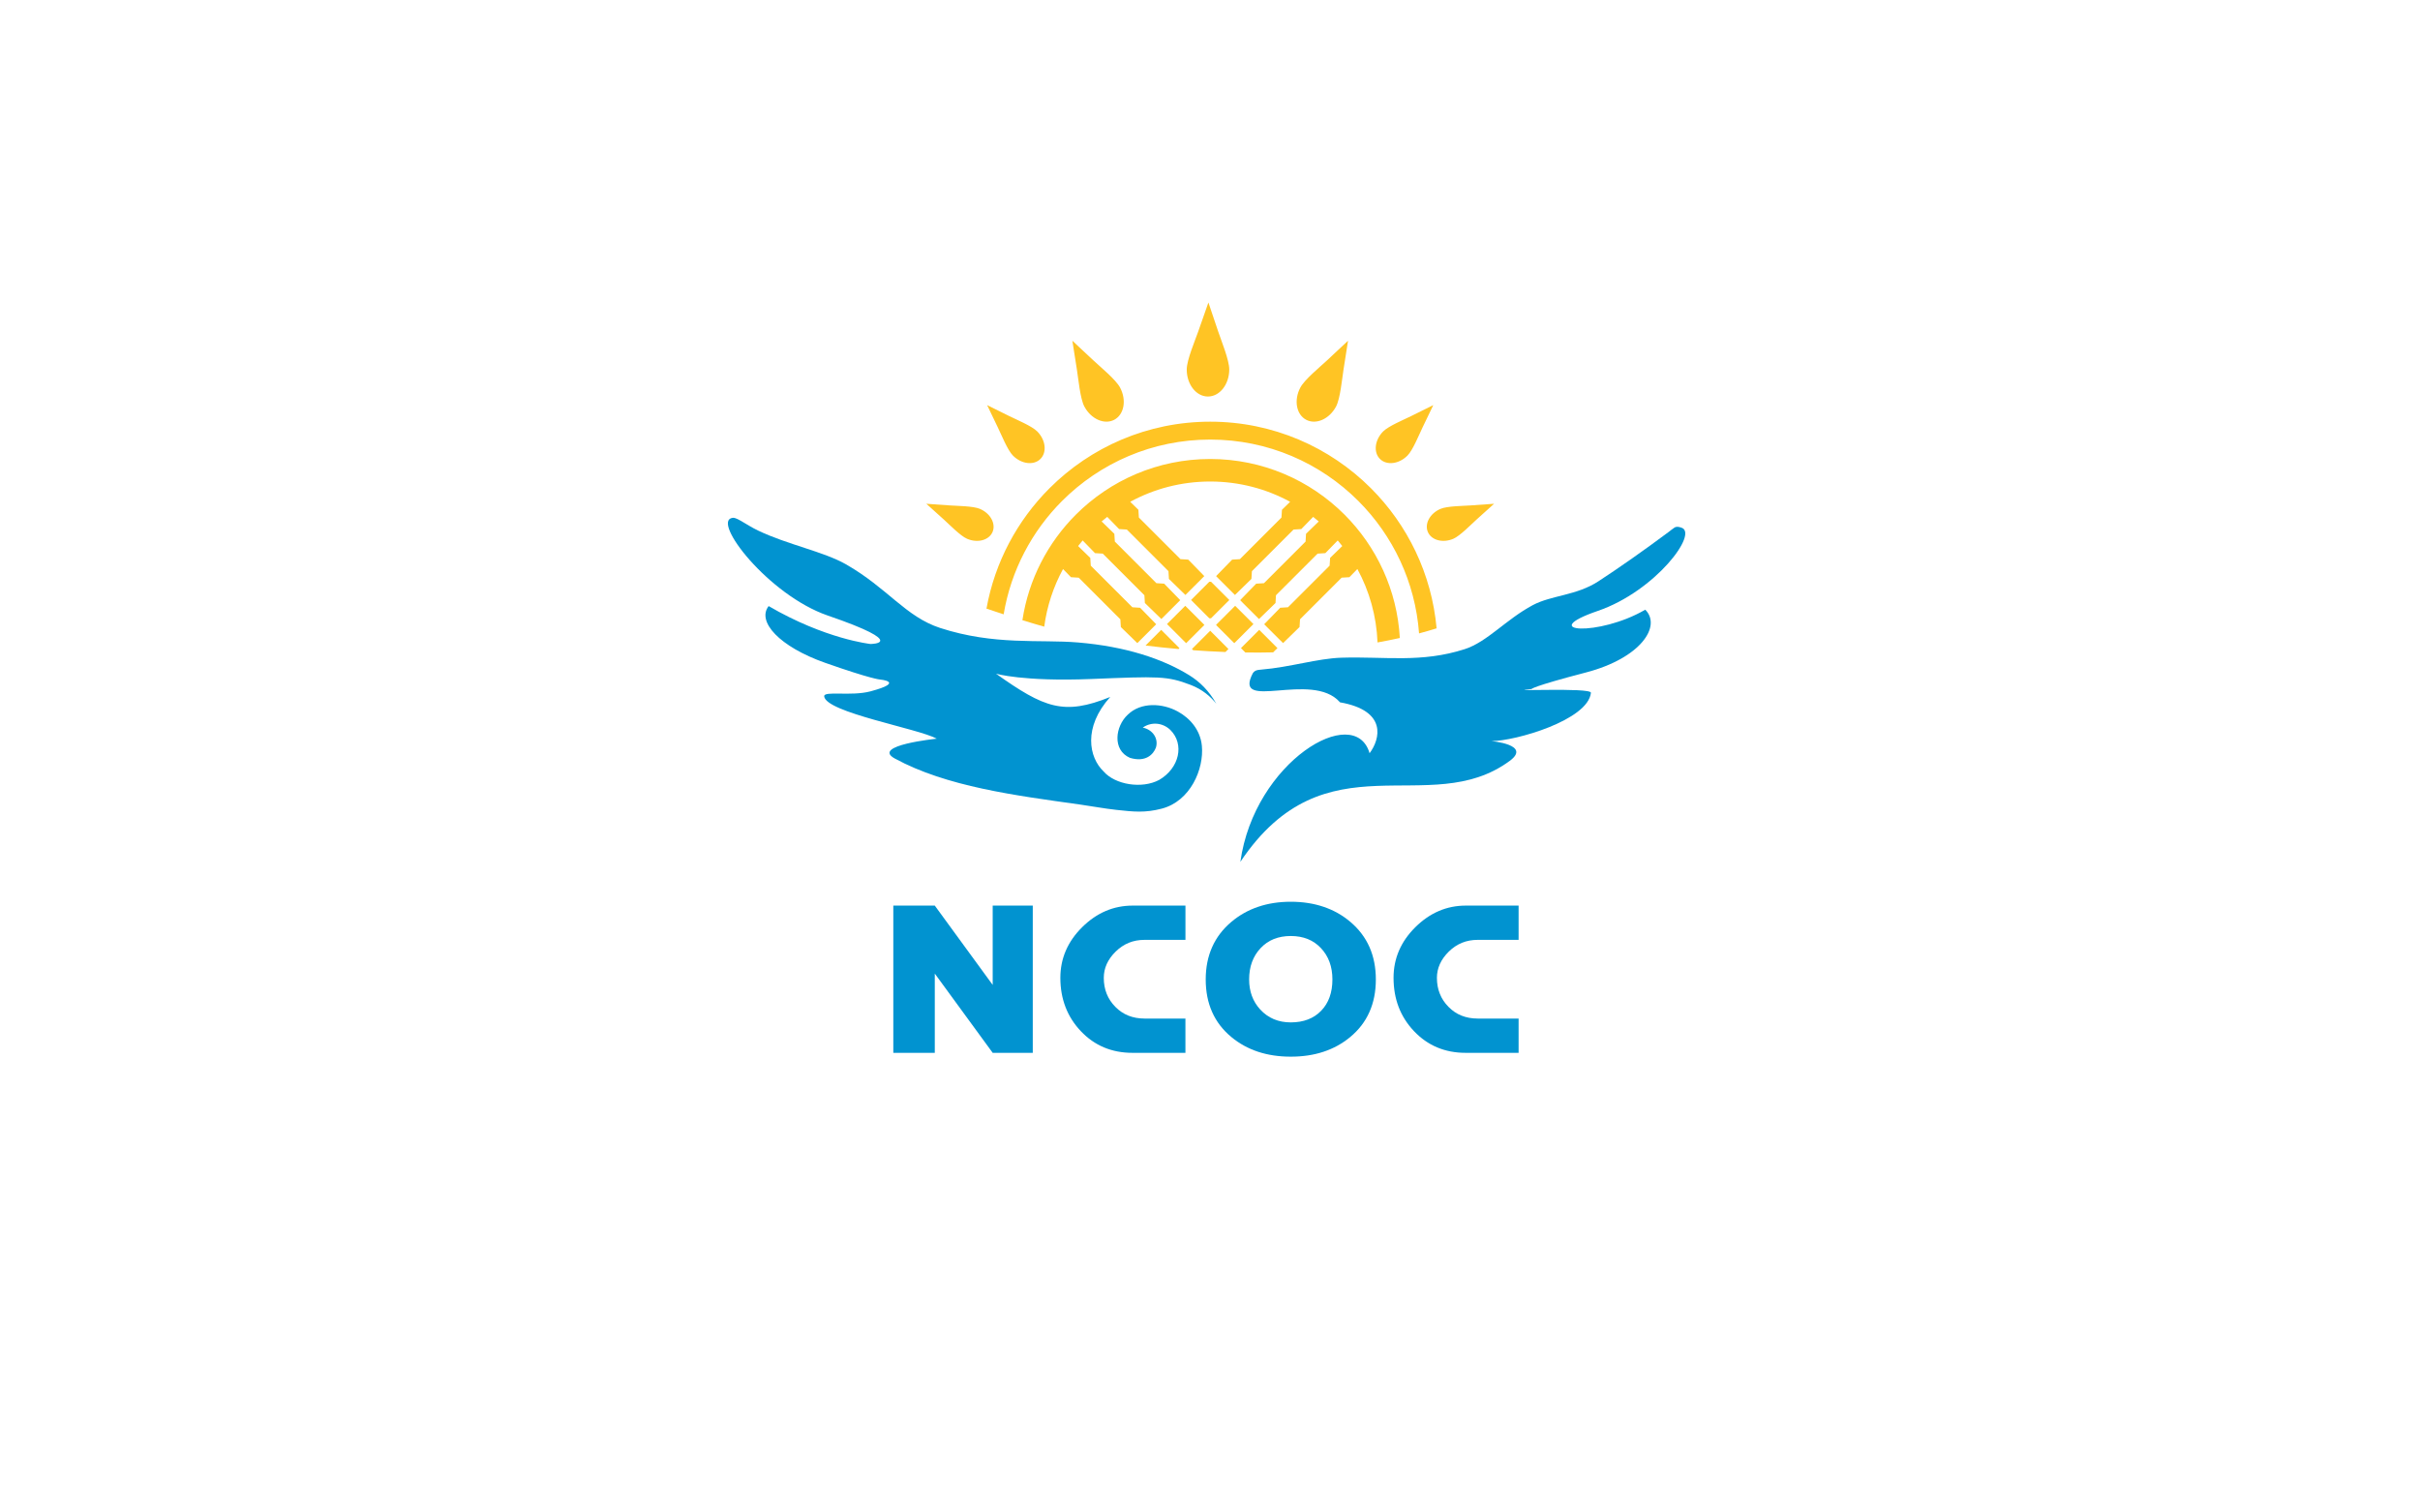 <svg width="256" height="160" viewBox="0 0 256 160" fill="none" xmlns="http://www.w3.org/2000/svg">
<path d="M119.833 95.799H125.333H125.403V95.867V99.354V99.424H125.333H121.073C120.474 99.424 119.921 99.527 119.413 99.733C118.906 99.941 118.443 100.252 118.023 100.662C117.602 101.076 117.287 101.516 117.077 101.978C116.869 102.439 116.764 102.93 116.764 103.441C116.764 104.051 116.866 104.615 117.069 105.124C117.272 105.635 117.578 106.098 117.984 106.509C118.39 106.924 118.85 107.233 119.363 107.439C119.879 107.644 120.448 107.749 121.071 107.749H125.332H125.401V107.818V111.306V111.375H125.332H119.792C118.7 111.375 117.697 111.184 116.788 110.802C115.878 110.421 115.061 109.849 114.339 109.087C113.617 108.324 113.074 107.473 112.713 106.529C112.351 105.589 112.17 104.559 112.17 103.441C112.17 101.394 112.94 99.609 114.476 98.084C115.244 97.324 116.074 96.751 116.967 96.37C117.862 95.988 118.816 95.799 119.833 95.799Z" fill="#0193D0"/>
<path d="M136.546 99.016C135.881 99.016 135.286 99.123 134.753 99.336C134.222 99.549 133.754 99.872 133.353 100.3C132.948 100.728 132.646 101.22 132.444 101.77C132.241 102.319 132.14 102.935 132.14 103.612C132.14 104.25 132.239 104.835 132.436 105.366H132.437C132.632 105.897 132.928 106.374 133.322 106.802C133.74 107.253 134.22 107.59 134.756 107.817C135.293 108.04 135.89 108.155 136.546 108.155C137.221 108.155 137.83 108.05 138.364 107.845C138.897 107.642 139.366 107.333 139.758 106.925C140.553 106.107 140.949 105.002 140.949 103.612C140.949 102.937 140.847 102.319 140.646 101.77C140.446 101.22 140.14 100.728 139.738 100.3C139.337 99.872 138.87 99.549 138.337 99.336C137.806 99.123 137.211 99.016 136.546 99.016ZM136.546 111.78C135.286 111.78 134.132 111.607 133.085 111.262C132.04 110.917 131.098 110.4 130.264 109.708C129.359 108.96 128.679 108.079 128.227 107.061C127.772 106.044 127.547 104.896 127.547 103.614C127.547 102.347 127.774 101.203 128.227 100.188C128.679 99.17 129.357 98.282 130.264 97.519C131.104 96.809 132.048 96.279 133.097 95.926C134.142 95.57 135.294 95.393 136.546 95.393C137.804 95.393 138.961 95.57 140.01 95.926C141.062 96.279 142.008 96.809 142.845 97.519C143.746 98.282 144.421 99.172 144.871 100.188C145.319 101.205 145.544 102.347 145.544 103.614C145.544 104.896 145.318 106.046 144.864 107.061C144.411 108.081 143.731 108.96 142.828 109.708C141.994 110.4 141.053 110.917 140.006 111.262C138.958 111.609 137.804 111.78 136.546 111.78Z" fill="#0193D0"/>
<path d="M155.076 95.799H160.576H160.646V95.867V99.354V99.424H160.576H156.314C155.717 99.424 155.164 99.527 154.656 99.733C154.147 99.941 153.684 100.252 153.264 100.662C152.845 101.076 152.528 101.516 152.319 101.978C152.111 102.439 152.004 102.93 152.004 103.441C152.004 104.051 152.107 104.615 152.312 105.124C152.513 105.635 152.821 106.098 153.227 106.509C153.631 106.924 154.091 107.233 154.606 107.439C155.12 107.644 155.69 107.749 156.314 107.749H160.577H160.646V107.818V111.306V111.375H160.577H155.039C153.946 111.375 152.943 111.184 152.034 110.802C151.126 110.421 150.308 109.849 149.585 109.087C148.861 108.324 148.32 107.473 147.956 106.529C147.596 105.589 147.417 104.559 147.417 103.441C147.417 101.394 148.183 99.609 149.722 98.084C150.489 97.324 151.319 96.751 152.214 96.37C153.102 95.988 154.059 95.799 155.076 95.799Z" fill="#0193D0"/>
<path d="M105.012 95.801H109.252V111.376H105.012L98.887 102.993V111.376H94.499V95.801H98.887L105.012 104.191V95.801Z" fill="#0193D0"/>
<path d="M125.54 39.07C125.545 38.078 126.411 36.048 126.754 35.07L127.832 32L128.872 35.084C129.202 36.066 130.044 38.106 130.037 39.097C130.029 40.679 129.016 41.954 127.772 41.947C126.531 41.939 125.529 40.652 125.54 39.07ZM114.707 43.002C115.413 44.331 116.828 44.959 117.872 44.406C118.917 43.852 119.193 42.327 118.486 40.999C118.045 40.163 116.422 38.835 115.702 38.16L113.439 36.046L113.921 39.104C114.077 40.078 114.264 42.167 114.707 43.002ZM107.148 48.189C108.045 49.096 109.347 49.258 110.059 48.554C110.771 47.849 110.623 46.545 109.726 45.64C109.163 45.072 107.522 44.39 106.774 44.02L104.423 42.856L105.558 45.219C105.924 45.972 106.587 47.621 107.148 48.189ZM102.307 56.998C103.422 57.474 104.626 57.147 104.998 56.273C105.37 55.398 104.77 54.302 103.657 53.83C102.957 53.531 101.269 53.522 100.475 53.467L97.991 53.291L99.841 54.958C100.431 55.491 101.607 56.701 102.307 56.998ZM141.336 43.002C141.779 42.166 141.969 40.077 142.123 39.103L142.603 36.044L140.342 38.159C139.62 38.832 137.997 40.161 137.558 40.997C136.852 42.325 137.128 43.851 138.17 44.404C139.213 44.958 140.631 44.331 141.336 43.002ZM148.894 48.189C149.459 47.621 150.12 45.972 150.484 45.219L151.621 42.856L149.269 44.02C148.52 44.392 146.879 45.072 146.316 45.64C145.421 46.547 145.271 47.851 145.983 48.554C146.695 49.258 147.999 49.096 148.894 48.189ZM153.735 56.998C154.435 56.702 155.612 55.491 156.201 54.958L158.053 53.291L155.568 53.467C154.775 53.522 153.087 53.531 152.387 53.83C151.274 54.302 150.672 55.397 151.045 56.273C151.419 57.149 152.622 57.472 153.735 56.998ZM133.207 66.63L131.275 68.561L131.372 68.654L131.461 68.748L131.736 69.022C132.823 69.039 133.552 69.035 134.68 69.01L134.941 68.748L135.042 68.655L135.137 68.562L133.207 66.63ZM130.567 64.179L128.73 66.014L128.638 66.111L130.567 68.039L130.663 67.946L132.5 66.111L132.595 66.017L130.662 64.086L130.567 64.179ZM129.951 68.656L128.023 66.724L126.091 68.656L126.219 68.784C127.322 68.864 128.461 68.93 129.635 68.974L129.951 68.656ZM123.452 66.014L123.545 66.11L125.477 68.039L127.407 66.11L127.316 66.014L125.384 64.086L123.452 66.014ZM110.465 66.293C110.754 64.111 111.443 62.053 112.453 60.197L113.293 61.061L114.117 61.112L118.518 65.515L118.569 66.334L120.313 68.032L120.675 67.67L121.947 66.399L122.309 66.036L120.609 64.294L119.79 64.241L115.387 59.84L115.337 59.02L114.048 57.764C114.203 57.563 114.364 57.367 114.53 57.172L115.837 58.514L116.659 58.566L121.06 62.967L121.111 63.788L122.855 65.484L123.217 65.122L124.489 63.85L124.851 63.487L123.151 61.743L122.332 61.692L117.933 57.289L117.881 56.469L116.536 55.161C116.73 54.996 116.928 54.835 117.13 54.678L118.385 55.968L119.204 56.019L123.606 60.42L123.655 61.242L125.399 62.94L125.763 62.578L127.035 61.308L127.033 61.305L127.397 60.944L125.699 59.2L124.878 59.15L120.477 54.749L120.426 53.927L119.56 53.084C122.074 51.716 124.956 50.938 128.019 50.938C131.083 50.938 133.963 51.714 136.477 53.084L135.611 53.928L135.56 54.75L131.162 59.151L130.342 59.202L128.645 60.946L129.006 61.31L130.278 62.58L130.64 62.941L132.382 61.242L132.434 60.422L136.835 56.021L137.657 55.97L138.912 54.679C139.112 54.837 139.308 54.997 139.503 55.163L138.158 56.471L138.109 57.293L133.708 61.694L132.886 61.745L131.191 63.489L131.549 63.852L132.823 65.124L133.185 65.485L134.931 63.788L134.978 62.968L139.381 58.567L140.203 58.514L141.512 57.171C141.676 57.366 141.835 57.562 141.994 57.763L140.705 59.018L140.654 59.839L136.25 64.24L135.429 64.292L133.733 66.035L134.093 66.398L135.365 67.667L135.731 68.029L137.473 66.331L137.524 65.512L141.926 61.109L142.747 61.059L143.591 60.194C144.854 62.518 145.614 65.157 145.721 67.962C146.511 67.821 147.297 67.666 148.082 67.491C147.793 62.405 145.611 57.823 142.231 54.441C138.596 50.806 133.569 48.555 128.021 48.555C122.471 48.555 117.448 50.806 113.811 54.441C110.851 57.402 108.811 61.278 108.155 65.609C109.141 65.914 109.929 66.142 110.465 66.293ZM127.928 61.54L125.998 63.472L127.928 65.403H128.112L130.044 63.472L128.112 61.542L127.928 61.54ZM121.182 68.287C122.282 68.424 123.452 68.551 124.677 68.659L124.674 68.656L124.768 68.563L122.838 66.631L121.182 68.287ZM106.172 64.987C106.947 60.339 109.168 56.178 112.356 52.991C116.365 48.981 121.905 46.501 128.023 46.501C134.139 46.501 139.679 48.981 143.688 52.991C147.333 56.635 149.713 61.545 150.115 67.005C150.751 66.836 151.369 66.658 151.972 66.47C151.452 60.702 148.896 55.52 145.029 51.653C140.677 47.301 134.663 44.608 128.024 44.608C121.384 44.608 115.372 47.301 111.02 51.653C107.623 55.05 105.238 59.458 104.354 64.385C104.993 64.603 105.601 64.803 106.172 64.987Z" fill="#FFC424"/>
<path d="M128.667 74.444C127.886 73.076 126.94 72.13 125.78 71.414C122.98 69.692 119.068 68.385 114.034 67.964C109.966 67.624 105.201 68.293 99.455 66.43C95.788 65.237 93.89 62.206 89.476 59.689C87.121 58.348 83.302 57.615 80.176 56.117C79.55 55.817 78.978 55.449 78.402 55.114C77.825 54.779 77.632 54.763 77.503 54.78C75.184 55.056 81.279 62.96 87.574 65.119C96.34 68.124 92.082 68.124 92.082 68.124C92.082 68.124 87.324 67.624 81.311 64.115C80.037 65.749 82.427 68.409 87.322 70.129C92.217 71.849 93.083 71.883 93.083 71.883C93.083 71.883 95.839 72.131 92.08 73.136C90.03 73.682 87.121 73.05 87.187 73.665C87.37 75.376 97.101 77.055 99.097 78.143C99.097 78.143 92.094 78.848 94.66 80.242C100.13 83.22 107.434 84.154 114.246 85.108C115.556 85.291 116.812 85.536 118.109 85.675C119.929 85.873 121.123 86.005 122.897 85.543C125.929 84.751 127.376 81.353 127.14 78.897C126.977 77.204 125.871 75.969 124.602 75.272C122.975 74.376 120.7 74.247 119.308 75.597C117.985 76.812 117.63 79.339 119.53 80.169C121.196 80.673 122.011 79.802 122.28 79.082C122.569 78.143 121.962 77.194 120.888 76.969C121.764 76.351 122.962 76.416 123.799 77.211C125.333 78.73 124.755 81.263 122.622 82.505C120.795 83.481 117.955 83.014 116.737 81.6C115.198 80.13 114.547 76.95 117.446 73.728C112.527 75.72 110.467 74.888 105.358 71.266C105.358 71.266 108.229 72.117 115.401 71.83C122.574 71.542 123.457 71.497 125.971 72.461C127.192 72.933 128.047 73.669 128.667 74.444Z" fill="#0193D0"/>
<path d="M133.397 70.838C136.482 70.583 139.378 69.653 141.897 69.576C146.53 69.433 150.336 70.155 154.962 68.665C157.325 67.902 159.319 65.524 162.149 64.013C164.121 62.963 166.767 63.01 169.096 61.488C171.359 60.008 173.818 58.283 176.521 56.272C176.724 56.121 176.915 55.95 177.134 55.813C177.391 55.654 177.654 55.759 177.83 55.806C179.774 56.322 175.129 62.532 169.036 64.622C162.42 66.89 169.109 67.376 174.045 64.497C175.799 66.249 173.542 69.63 167.783 71.134C162.022 72.636 162.022 72.888 162.022 72.888C158.487 73.21 168.358 72.679 168.296 73.291C167.988 76.172 160.331 78.396 157.765 78.398C157.765 78.398 162.048 78.766 159.698 80.497C151.163 86.775 140.222 77.708 131.212 91.171C132.688 80.564 143.308 74.279 144.882 79.681C146.011 78.177 146.763 75.173 141.752 74.296C138.793 70.892 130.331 75.4 132.536 71.205C132.56 71.159 132.685 71.014 132.843 70.943C133.033 70.859 133.272 70.85 133.397 70.838Z" fill="#0193D0"/>
</svg>
